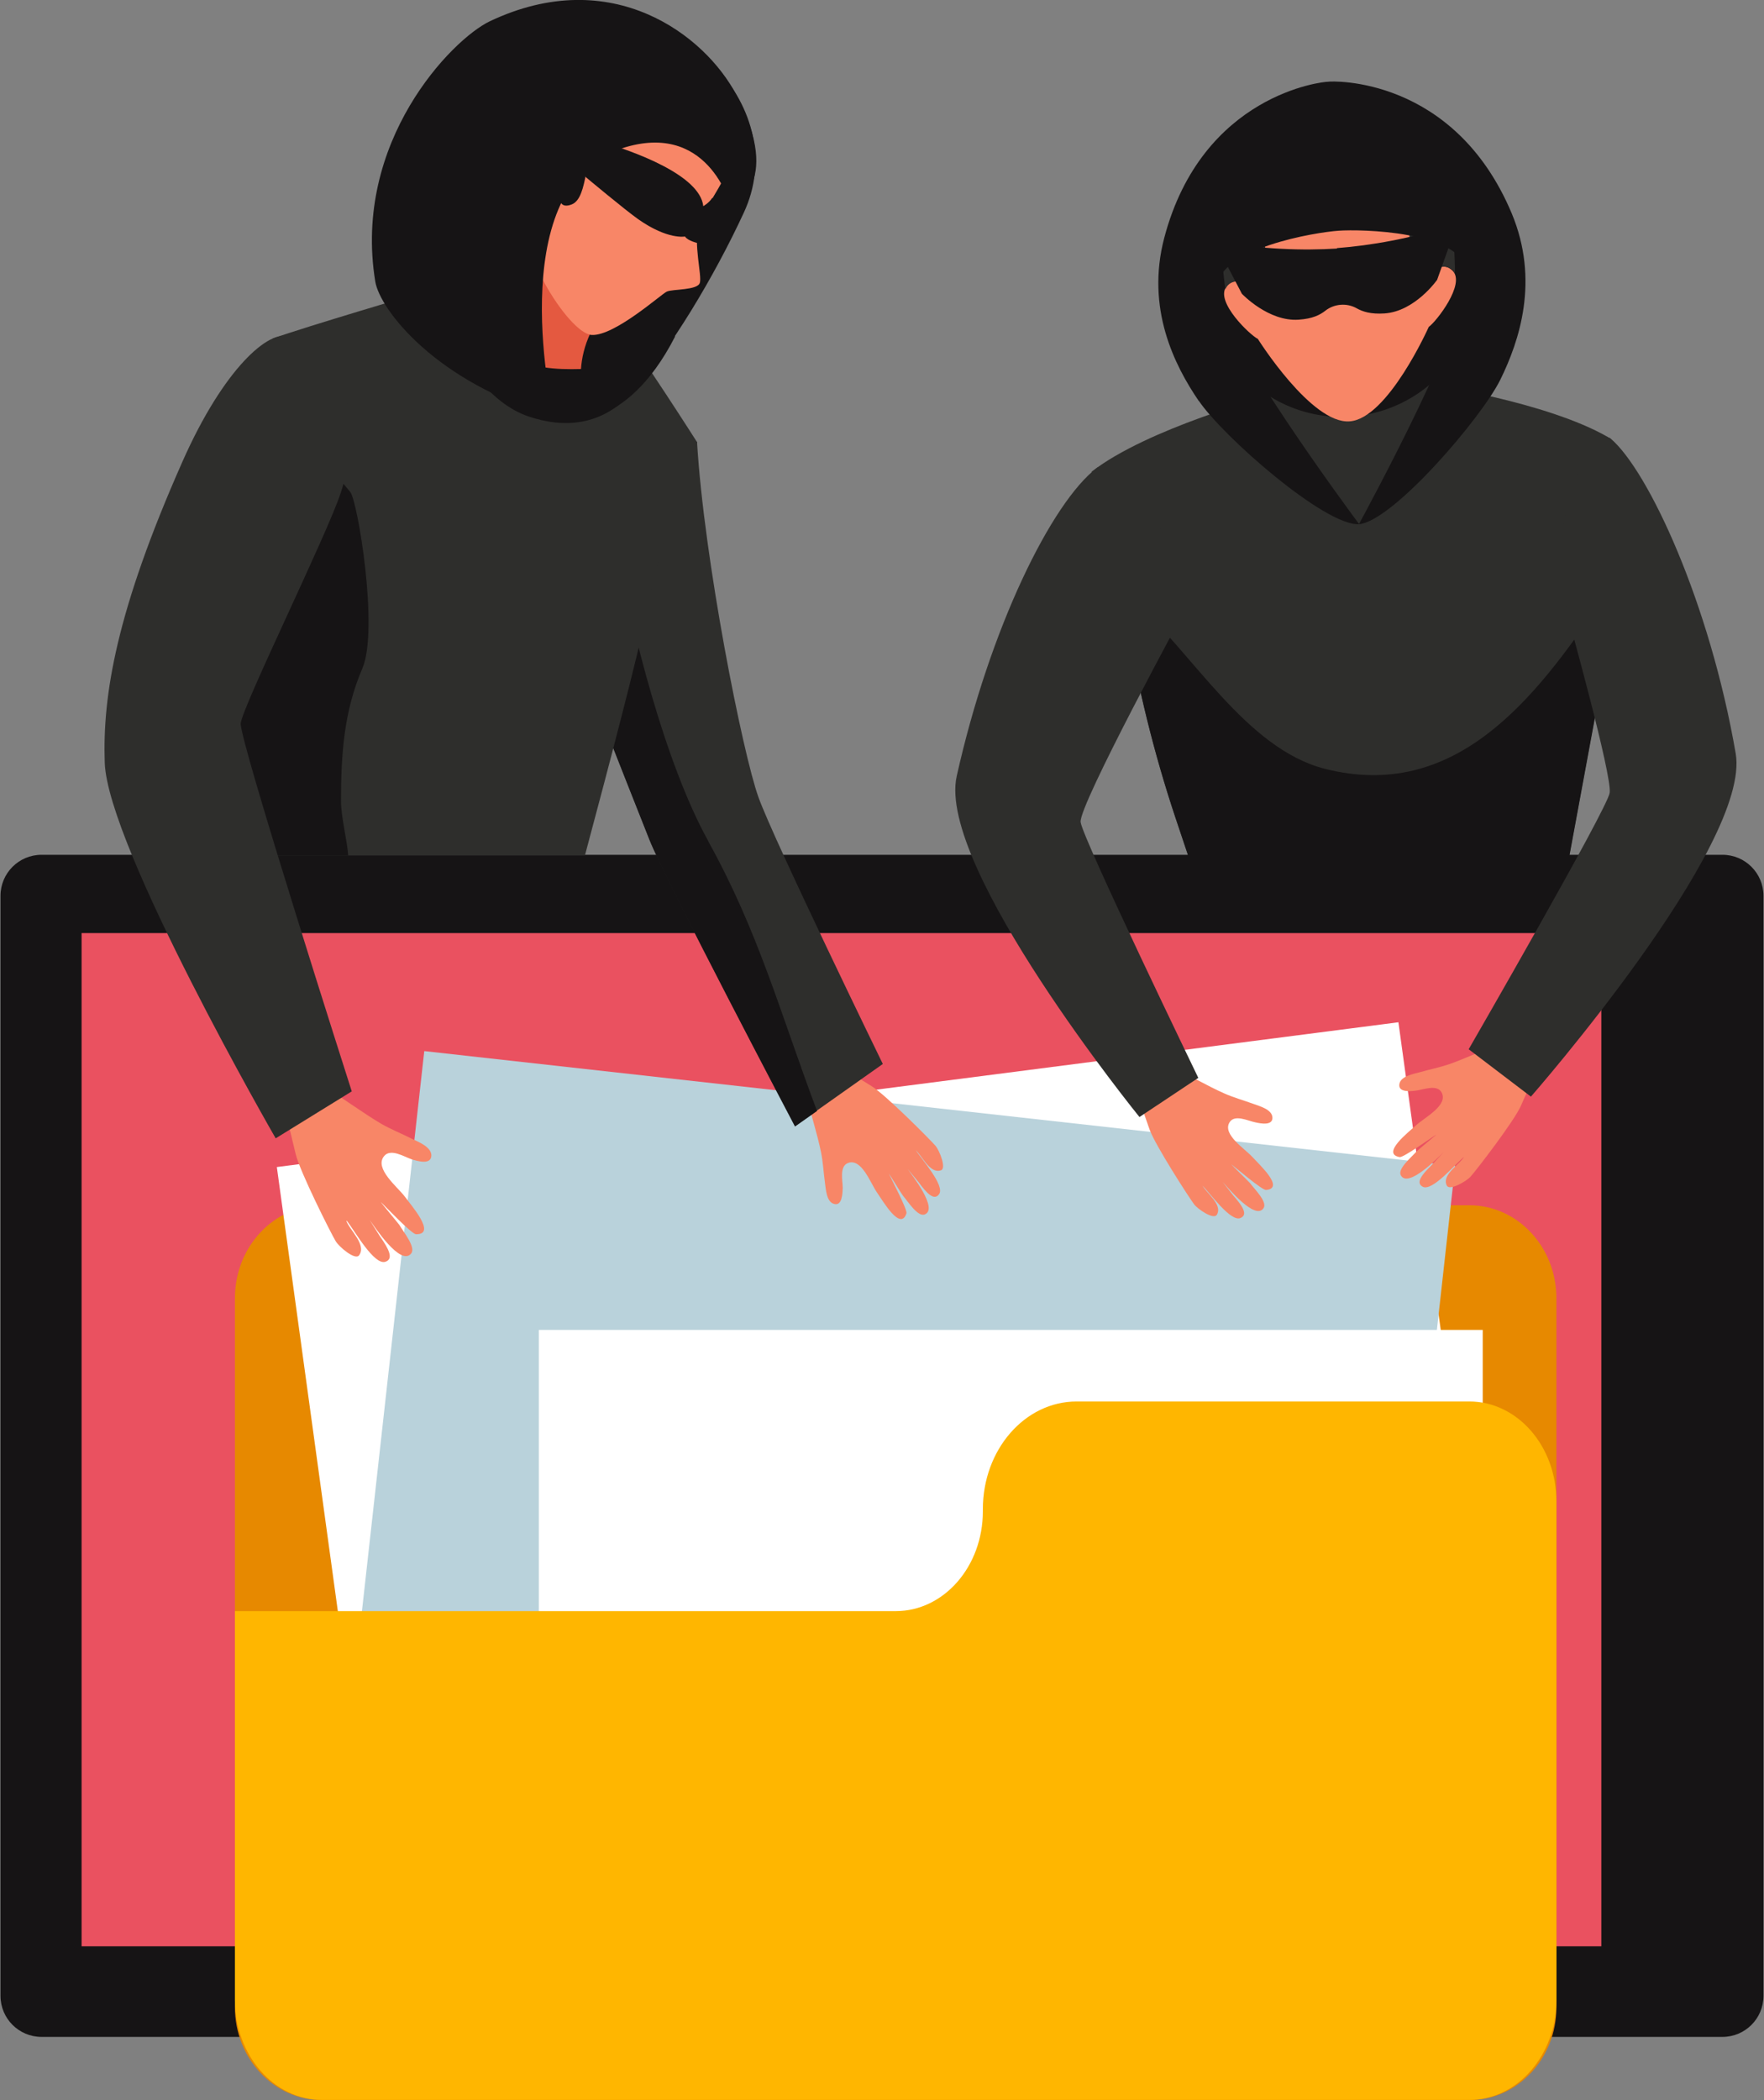 <svg width="84" height="100" viewBox="0 0 84 100" fill="none" xmlns="http://www.w3.org/2000/svg">
<rect x="0" y="0" width="84" height="100" fill="#808080" stroke="none"/>
<g clip-path="url(#clip0_123_3819)">
<path d="M56.896 16.192C57.138 19.711 60.503 22.336 64.407 22.06C68.312 21.785 71.268 18.718 71.025 15.2C70.783 11.681 67.419 9.056 63.514 9.332C59.609 9.607 56.653 12.674 56.896 16.192Z" fill="#161415"/>
<path d="M61.695 12.288L63.802 12.144L65.908 12.001C65.908 12.001 66.923 17.715 68.07 18.321C68.07 18.321 69.912 25.028 64.728 25.392C58.452 25.833 60.426 18.862 60.426 18.862C61.485 18.101 61.684 12.299 61.684 12.299L61.695 12.288Z" fill="#161415"/>
<path d="M60.437 18.851L60.481 18.884C62.852 20.351 65.896 20.13 68.047 18.343L68.08 18.31C68.08 18.31 73.64 19.126 76.574 20.814C76.574 20.814 76.044 26.318 76.353 31.922L73.96 44.882L66.172 45.819L58.33 45.985L55.969 38.926C54.932 35.815 54.171 32.627 53.609 29.395C52.936 25.513 51.987 22.457 51.987 22.457C54.657 20.384 60.425 18.851 60.425 18.851H60.437Z" fill="#2E2E2C"/>
<path d="M53.984 28.612C56.742 31.006 59.312 35.65 63.095 36.609C69.239 38.165 73.056 33.4 76.298 28.524C76.287 29.605 76.298 30.752 76.365 31.922L73.971 44.882L66.184 45.819L58.341 45.985L55.981 38.948C54.966 35.914 54.194 32.793 53.664 29.638C53.576 29.109 53.477 28.59 53.389 28.105C53.587 28.27 53.786 28.436 53.984 28.612Z" fill="#161415"/>
<path d="M58.396 13.655C58.937 12.938 59.709 13.92 59.709 13.92C59.709 13.92 58.474 10.181 59.323 8.449C60.172 6.717 63.36 7.368 63.36 7.368C63.36 7.368 66.426 6.265 67.518 7.865C68.599 9.464 67.904 13.335 67.904 13.335C67.904 13.335 68.533 12.266 69.173 12.894C69.802 13.523 68.379 15.332 68.037 15.564C68.037 15.564 66.085 19.943 64.264 20.064C62.444 20.196 59.897 16.137 59.897 16.137C59.532 15.961 57.856 14.372 58.396 13.655Z" fill="#F88667"/>
<path d="M64.264 8.813C64.264 8.813 66.669 9.067 67.022 10.313C67.198 10.92 67.099 11.604 67.022 12.222C66.989 12.552 66.878 14.295 66.966 14.328C67.055 14.361 67.209 14.306 67.275 14.251C67.573 13.975 67.805 13.578 68.003 13.225C68.411 12.53 69.062 12.597 69.283 13.005C69.283 13.005 69.371 6.717 66.746 6.684C64.121 6.651 64.264 8.802 64.264 8.802V8.813Z" fill="#2E2E2C"/>
<path d="M62.72 8.923C62.72 8.923 60.382 9.508 60.205 10.799C60.117 11.427 60.304 12.089 60.47 12.685C60.558 13.005 60.9 14.725 60.823 14.77C60.745 14.814 60.58 14.78 60.514 14.736C60.172 14.505 59.896 14.141 59.642 13.821C59.146 13.192 58.506 13.347 58.352 13.777C58.352 13.777 57.381 7.567 59.984 7.159C62.577 6.75 62.731 8.901 62.731 8.901L62.72 8.923Z" fill="#2E2E2C"/>
<path d="M63.669 11.813C65.257 11.692 67.144 11.372 69.383 10.666L68.434 13.325C68.434 13.325 67.386 14.825 65.93 14.924C65.268 14.968 64.882 14.836 64.606 14.681C64.143 14.416 63.537 14.461 63.117 14.791C62.864 14.99 62.511 15.178 61.838 15.222C60.393 15.321 59.136 13.986 59.136 13.986L57.834 11.493C60.15 11.88 62.059 11.935 63.658 11.835L63.669 11.813Z" fill="#161415"/>
<path d="M57.084 19.082C58.231 20.781 63.084 25.039 64.706 24.961H64.716C66.338 24.807 70.54 19.91 71.445 18.078C72.35 16.236 73.32 13.358 71.986 10.159C69.239 3.618 63.415 3.85 63.227 3.894C63.04 3.883 57.249 4.467 55.44 11.328C54.558 14.681 55.925 17.395 57.084 19.093V19.082ZM57.922 13.711C58.076 11.802 62.643 11.063 63.735 10.986C64.816 10.909 69.448 10.997 69.868 12.872C70.287 14.725 64.882 24.642 64.716 24.95C64.507 24.675 57.767 15.597 57.922 13.711Z" fill="#161415"/>
<path d="M82.023 40.702H1.977C0.899 40.702 0.024 41.576 0.024 42.654V95.036C0.024 96.115 0.899 96.989 1.977 96.989H82.023C83.101 96.989 83.975 96.115 83.975 95.036V42.654C83.975 41.576 83.101 40.702 82.023 40.702Z" fill="#161415"/>
<path d="M76.254 44.43H3.885V92.676H76.254V44.43Z" fill="#EA5160"/>
<path d="M69.967 100H15.334C13.04 100 11.187 98.015 11.187 95.577V61.813C11.187 59.365 13.04 57.39 15.334 57.39H69.967C72.261 57.39 74.114 59.376 74.114 61.813V95.577C74.114 98.026 72.261 100 69.967 100Z" fill="#E78900"/>
<path d="M72.15 89.069L18.731 95.963L13.183 55.57L66.591 48.676L72.15 89.069Z" fill="white"/>
<path d="M20.203 50.049L16.06 87.278L65.15 92.741L69.293 55.512L20.203 50.049Z" fill="#B9D2DB"/>
<path d="M70.606 63.325H25.658V95.246H70.606V63.325Z" fill="white"/>
<path d="M69.967 66.733H51.27C48.8 66.733 46.803 69.027 46.803 71.862V71.961C46.803 74.586 44.95 76.715 42.656 76.715H11.187V95.235C11.187 97.86 13.04 99.989 15.334 99.989H69.967C72.261 99.989 74.114 97.86 74.114 95.235V71.487C74.114 68.862 72.261 66.733 69.967 66.733Z" fill="#FFB600"/>
<path d="M43.561 54.732C43.892 54.975 44.256 55.912 44.807 55.725C45.083 55.636 44.73 54.776 44.554 54.566C44.3 54.269 42.171 52.129 41.509 51.721C40.991 51.401 40.483 51.092 40.02 50.761C39.546 51.269 38.983 51.699 38.388 52.085C38.586 52.989 38.917 53.971 39.094 54.853C39.193 55.328 39.215 55.824 39.281 56.298C39.325 56.596 39.347 57.225 39.711 57.324C40.108 57.445 40.119 56.817 40.13 56.574C40.13 56.221 39.954 55.526 40.395 55.372C41.035 55.151 41.454 56.342 41.763 56.784C42.05 57.192 42.877 58.637 43.164 57.776C43.219 57.6 42.425 56.111 42.325 55.879C42.37 55.934 42.965 56.905 43.009 56.949C43.241 57.214 43.693 57.942 44.024 57.831C44.719 57.578 43.395 55.912 43.219 55.658L43.748 56.298C44.134 56.828 44.487 57.192 44.719 56.861C45.006 56.453 43.892 55.206 43.572 54.721L43.561 54.732Z" fill="#F88667"/>
<path d="M33.192 21.035C33.523 26.638 35.365 35.87 36.115 37.955C36.854 40.018 42.039 50.662 42.039 50.662L37.858 53.618C37.858 53.618 31.703 41.926 30.92 39.952C30.137 37.966 26.199 27.973 26.199 27.973L33.192 21.024V21.035Z" fill="#2E2E2C"/>
<path d="M33.722 40.04C31.681 36.356 30.049 29.98 29.31 25.712L26.199 27.995C26.199 27.995 30.126 37.988 30.92 39.974C31.703 41.959 37.858 53.64 37.858 53.64L38.906 52.901C37.152 48.235 36.137 44.408 33.722 40.051V40.04Z" fill="#161415"/>
<path d="M12.268 26.605C10.845 29.98 8.484 39.234 7.668 40.735H27.853C28.978 36.532 30.335 31.381 30.831 29.009C31.968 23.561 33.203 21.068 33.203 21.068C33.203 21.068 30.5 16.821 29.32 15.299C29.32 15.299 20.419 16.446 20.176 13.898C20.176 13.898 14.474 15.586 13.029 16.104C12.444 16.314 13.856 22.833 12.268 26.594V26.605Z" fill="#2E2E2C"/>
<path d="M15.014 21.343C14 23.152 12.753 25.149 11.904 26.792C10.525 30.278 8.683 39.268 7.878 40.735H16.581C16.537 40.04 16.239 38.915 16.239 38.142C16.239 35.959 16.371 33.874 17.254 31.833C18.048 29.991 17.033 23.858 16.68 23.428C16.095 22.733 15.544 22.038 15.014 21.343Z" fill="#161415"/>
<path d="M16.492 58.129C16.625 58.548 17.474 59.265 17.099 59.773C16.912 60.026 16.14 59.365 15.985 59.1C15.764 58.736 14.275 55.78 14.077 54.941C13.922 54.291 13.779 53.662 13.602 53.055C14.297 52.736 14.937 52.305 15.544 51.82C16.415 52.338 17.32 53.022 18.169 53.519C18.632 53.783 19.14 53.982 19.614 54.225C19.912 54.368 20.552 54.611 20.541 55.03C20.518 55.482 19.879 55.283 19.614 55.206C19.25 55.085 18.588 54.655 18.279 55.063C17.827 55.648 18.919 56.508 19.272 56.971C19.592 57.412 20.805 58.78 19.813 58.769C19.603 58.769 18.334 57.423 18.136 57.236C18.169 57.302 18.974 58.262 19.018 58.328C19.217 58.67 19.813 59.387 19.581 59.684C19.073 60.324 17.805 58.361 17.607 58.096L18.092 58.868C18.511 59.464 18.765 59.949 18.346 60.082C17.816 60.247 16.912 58.648 16.526 58.14L16.492 58.129Z" fill="#F88667"/>
<path d="M16.757 51.963L13.128 54.203C13.128 54.203 5.131 40.327 4.988 36.322C4.878 33.102 5.539 29.098 8.672 22.016C10.668 17.494 12.841 15.674 13.746 16.038C14.386 16.292 18.026 17.913 16.228 23.461C15.599 25.403 11.529 33.664 11.463 34.447C11.396 35.242 16.746 51.952 16.746 51.952L16.757 51.963Z" fill="#2E2E2C"/>
<path d="M34.041 3.155C35.883 5.085 36.545 7.71 35.42 10.126C34.008 13.181 31.913 16.667 30.104 18.685C28.648 20.296 26.85 20.395 25.173 19.832C21.379 18.553 18.246 10.732 24.313 4.18C27.997 0.199 31.846 0.849 34.041 3.155Z" fill="#161415"/>
<path d="M22.273 14.063C22.791 14.858 23.299 16.391 24.17 16.898C25.273 17.538 26.464 17.604 27.666 17.571C27.733 16.567 28.163 15.155 29.751 13.755C28.714 13.115 27.755 12.288 26.972 11.438C26.685 11.13 26.431 10.765 26.222 10.379C25.45 11.295 23.795 13.126 22.262 14.019L22.284 14.053L22.273 14.063Z" fill="#E45940"/>
<path d="M30.159 3.375C30.159 3.375 35.134 5.328 35.024 6.806C34.902 8.284 33.557 9.784 33.281 10.688C33.005 11.593 33.435 13.115 33.325 13.468C33.215 13.832 32.023 13.755 31.748 13.887C31.472 14.019 29.277 15.994 28.185 15.95C27.093 15.906 24.368 11.637 24.81 9.133C25.262 6.629 28.615 3.111 30.159 3.364V3.375Z" fill="#F88667"/>
<path d="M23.662 5.339C23.794 5.769 23.563 6.078 22.956 6.673C23.066 6.916 23.133 7.17 23.166 7.434C23.21 7.478 23.254 7.523 23.298 7.567C23.452 7.71 23.596 7.854 23.739 8.008C23.684 7.953 23.287 7.898 23.883 8.063C24.357 8.195 23.905 8.096 24.412 8.151C24.578 8.173 24.743 8.206 24.897 8.251C24.897 7.291 25.978 6.508 26.541 7.523C26.717 7.842 26.861 8.251 26.762 8.593C26.464 9.596 26.706 9.949 27.236 9.729C28.03 9.409 27.82 7.181 28.438 6.883C29.839 6.21 30.49 5.118 30.49 5.118C31.692 4.346 31.096 2.206 29.056 1.302C27.015 0.397 28.008 1.908 25.394 2.228C23.497 2.46 23.364 4.379 23.662 5.328V5.339Z" fill="#161415"/>
<path d="M33.909 9.431C33.766 9.662 33.49 9.817 33.49 9.817C33.325 8.339 30.214 7.214 28.593 6.739C27.799 7.048 27.887 8.427 27.887 8.427C27.887 8.427 29.773 10.004 30.402 10.446C31.802 11.427 32.619 11.262 32.619 11.262C32.751 11.471 33.214 11.571 33.214 11.571C34.196 10.313 33.931 9.431 33.931 9.431H33.909Z" fill="#161415"/>
<path d="M26.365 19.843C26.365 19.843 23.872 9.122 29.398 7.137C33.722 5.57 34.792 9.806 34.792 9.806C34.792 9.806 37.351 8.89 35.067 4.522C33.578 1.677 29.133 -1.743 23.32 1.015C21.522 1.875 16.779 6.739 17.871 13.413C18.092 14.736 20.761 18.233 26.365 19.832V19.843Z" fill="#161415"/>
<path d="M29.707 16.501C29.707 16.501 29.177 19.204 26.718 19.965C26.718 19.965 29.718 20.781 32.156 16.005L29.718 16.501H29.707Z" fill="#161415"/>
<path d="M69.713 55.085C69.526 55.438 68.632 55.934 68.897 56.453C69.029 56.717 69.824 56.243 70.011 56.045C70.276 55.758 72.118 53.364 72.427 52.647C72.669 52.096 72.912 51.544 73.177 51.048C72.614 50.651 72.107 50.143 71.655 49.603C70.794 49.923 69.857 50.375 69.007 50.673C68.555 50.827 68.059 50.926 67.596 51.059C67.309 51.136 66.691 51.246 66.636 51.621C66.57 52.03 67.187 51.963 67.43 51.93C67.783 51.886 68.445 51.61 68.654 52.03C68.963 52.636 67.838 53.21 67.441 53.574C67.077 53.905 65.754 54.931 66.647 55.096C66.835 55.129 68.202 54.136 68.412 54.015C68.368 54.059 67.485 54.787 67.441 54.842C67.21 55.107 66.548 55.648 66.702 55.956C67.044 56.618 68.522 55.074 68.743 54.864L68.18 55.471C67.706 55.934 67.397 56.32 67.75 56.508C68.202 56.739 69.272 55.46 69.713 55.085Z" fill="#F88667"/>
<path d="M57.238 56.409C57.403 56.784 58.242 57.346 57.944 57.843C57.789 58.096 57.028 57.567 56.863 57.346C56.631 57.037 54.988 54.5 54.734 53.761C54.535 53.188 54.348 52.625 54.116 52.096C54.712 51.743 55.252 51.291 55.749 50.783C56.587 51.169 57.469 51.699 58.297 52.063C58.738 52.261 59.223 52.394 59.675 52.559C59.962 52.669 60.558 52.813 60.591 53.199C60.624 53.618 60.017 53.497 59.775 53.441C59.433 53.375 58.793 53.044 58.55 53.441C58.197 54.015 59.267 54.688 59.631 55.085C59.962 55.449 61.198 56.574 60.293 56.662C60.106 56.684 58.826 55.581 58.628 55.438C58.672 55.493 59.488 56.287 59.532 56.342C59.742 56.629 60.359 57.225 60.172 57.523C59.775 58.151 58.429 56.497 58.219 56.276L58.727 56.927C59.168 57.423 59.444 57.843 59.069 57.997C58.605 58.196 57.635 56.828 57.227 56.42L57.238 56.409Z" fill="#F88667"/>
<path d="M69.945 49.967L72.901 52.217C72.901 52.217 83.412 40.216 82.651 35.87C81.416 28.723 78.504 22.424 76.695 20.88C75.978 20.273 73.474 24.211 74.666 29.362C74.666 29.362 76.783 36.962 76.651 37.756C76.519 38.551 69.934 49.967 69.934 49.967H69.945Z" fill="#2E2E2C"/>
<path d="M57.062 51.324L54.26 53.188C54.26 53.188 44.598 41.275 45.557 36.962C47.135 29.892 50.069 23.936 52.23 22.281C52.981 21.707 56.654 26.108 56.477 28.943C56.477 28.943 51.359 38.352 51.458 39.146C51.558 39.94 57.062 51.324 57.062 51.324Z" fill="#2E2E2C"/>
</g>
<defs>
<clipPath id="clip0_123_3819">
<rect width="83.951" height="100" fill="white" transform="translate(0.024)"/>
</clipPath>
</defs>
</svg>
